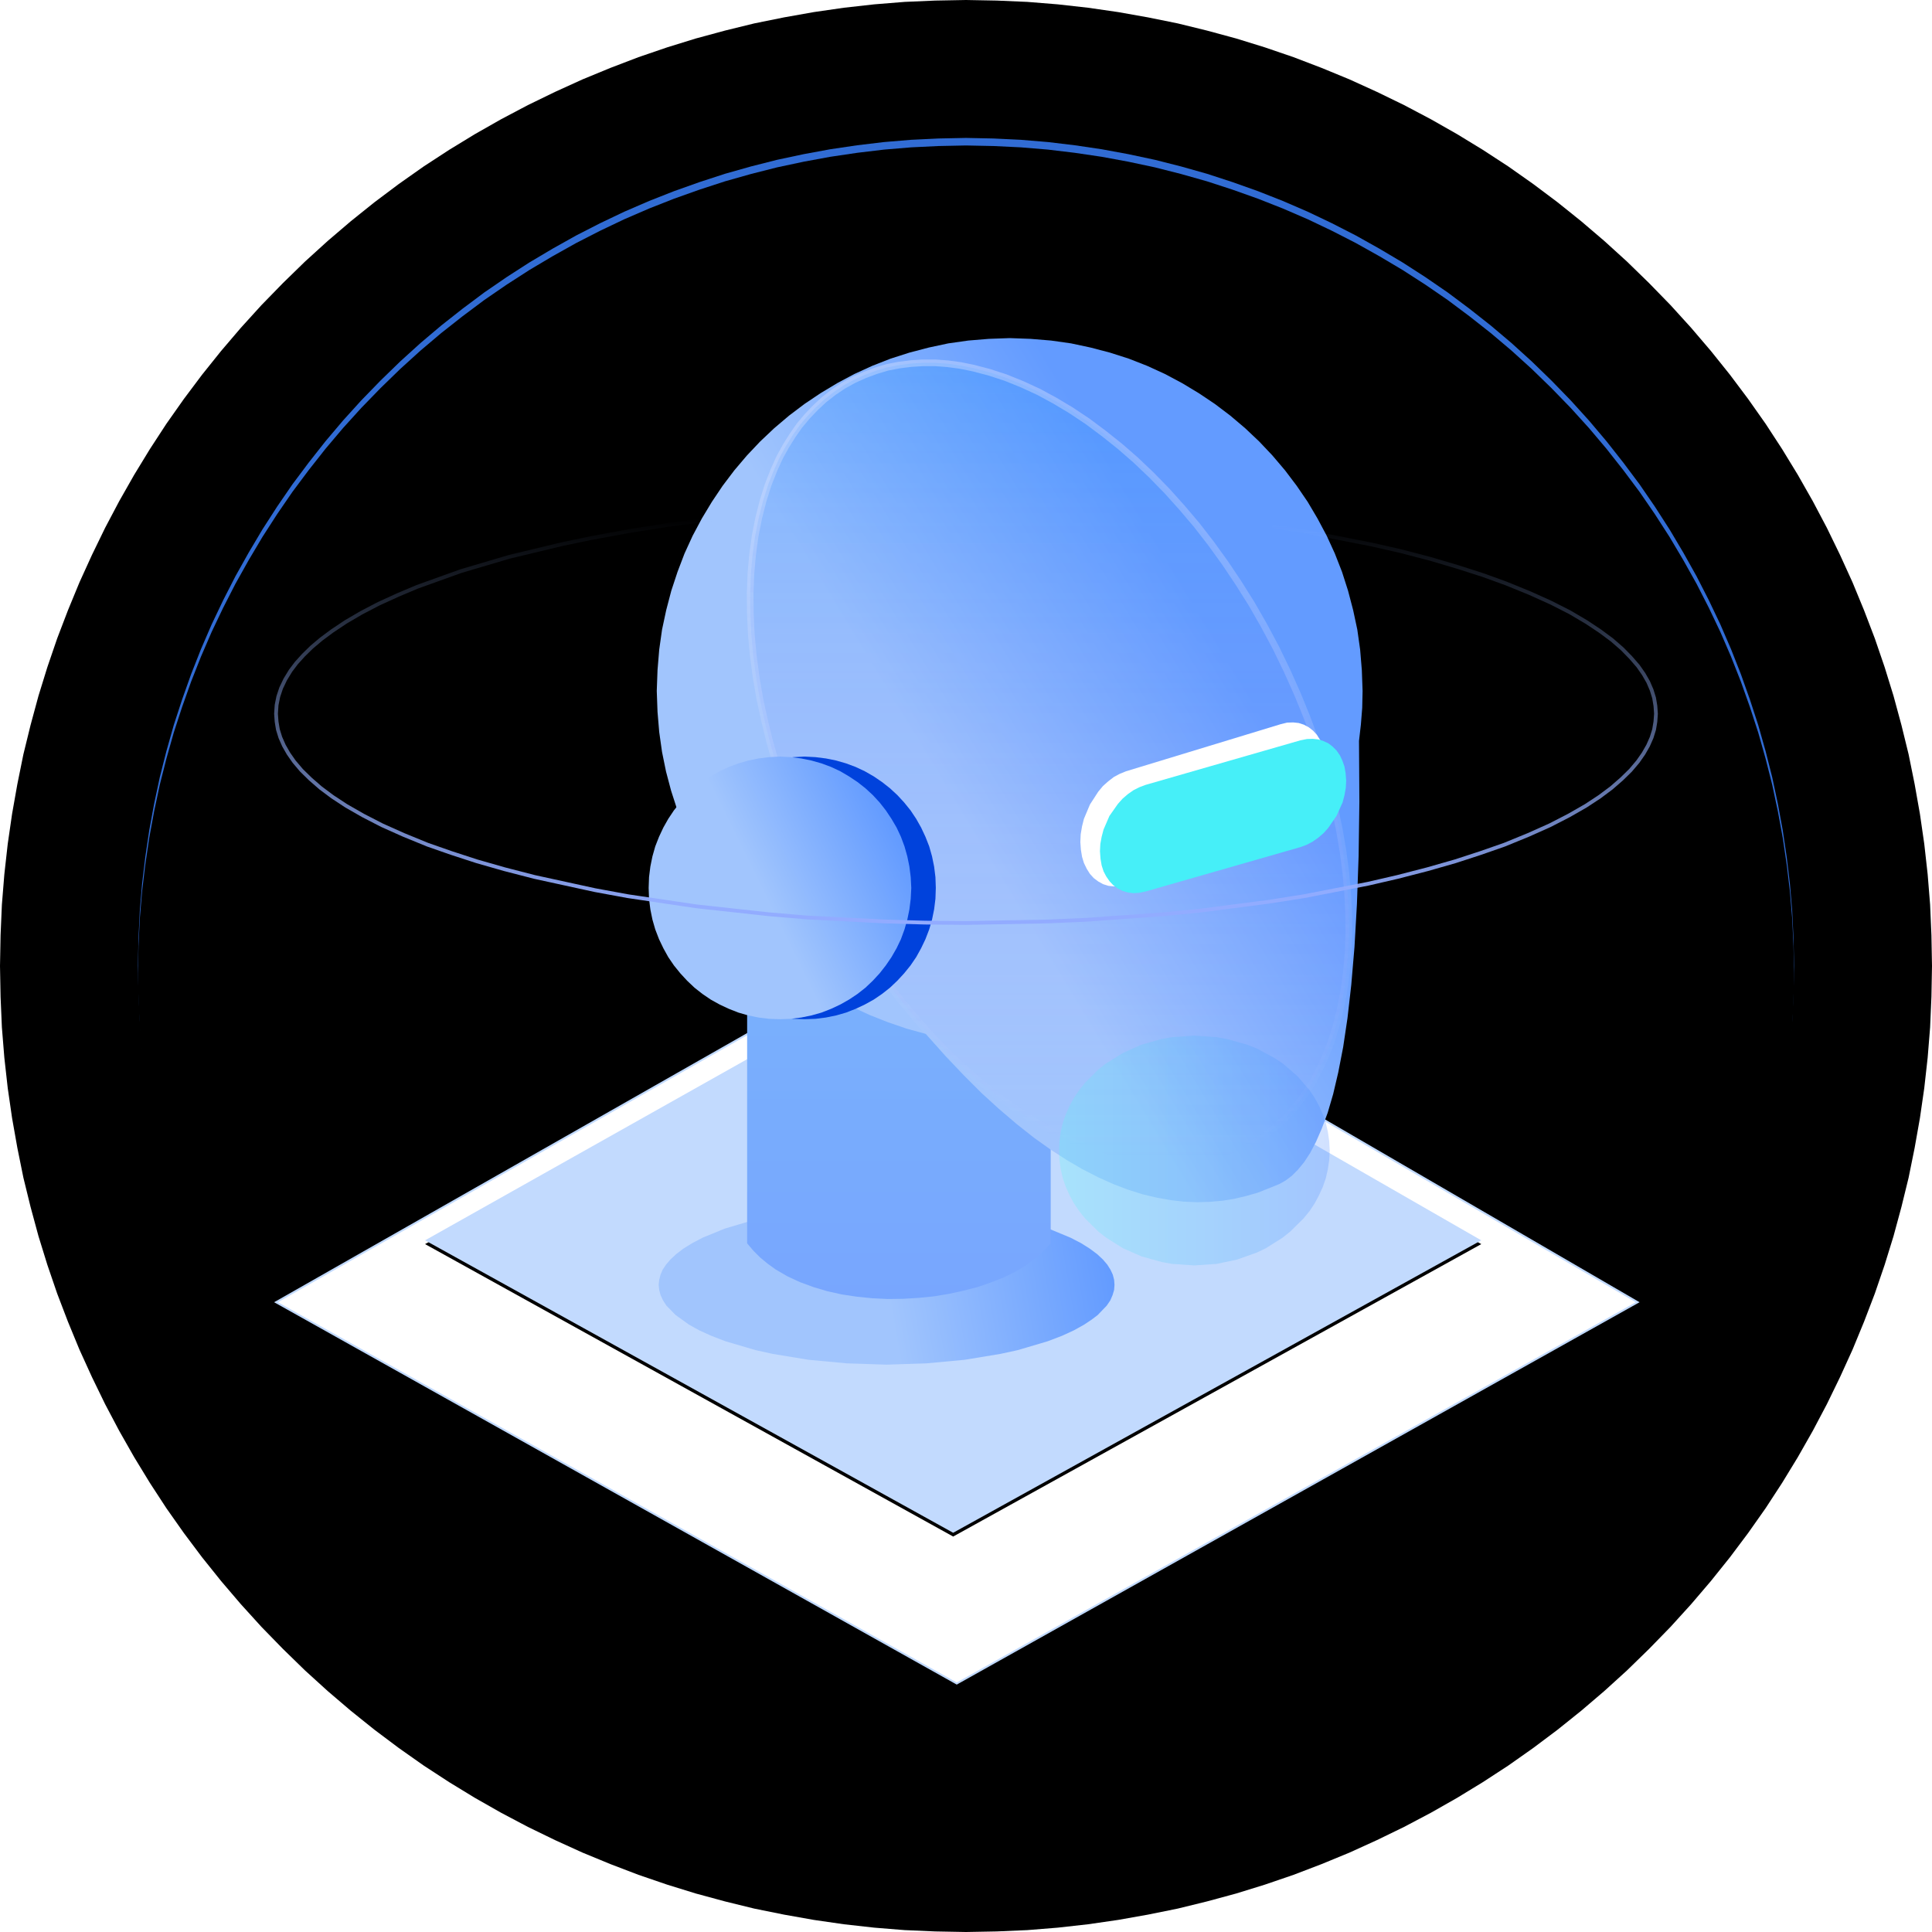 <?xml version="1.0" standalone="no"?><!DOCTYPE svg PUBLIC "-//W3C//DTD SVG 1.1//EN" "http://www.w3.org/Graphics/SVG/1.1/DTD/svg11.dtd"><svg height="1024" node-id="1" sillyvg="true" template-height="1024" template-width="1024" version="1.1" viewBox="0 0 1024 1024" width="1024" xmlns="http://www.w3.org/2000/svg" xmlns:xlink="http://www.w3.org/1999/xlink"><defs node-id="96"><linearGradient gradientUnits="objectBoundingBox" id="linearGradient-11" node-id="36" spreadMethod="pad" x1="0.5" x2="1" y1="0.518" y2="0.488"><stop offset="0" stop-color="#a1c5fd"></stop><stop offset="1" stop-color="#639bff"></stop></linearGradient><linearGradient gradientUnits="objectBoundingBox" id="linearGradient-12" node-id="39" spreadMethod="pad" x1="0.5" x2="0.5" y1="0.218" y2="2.257"><stop offset="0" stop-color="#79b0fd"></stop><stop offset="1" stop-color="#7596ff"></stop></linearGradient><linearGradient gradientUnits="objectBoundingBox" id="linearGradient-13" node-id="42" spreadMethod="pad" x1="0.5" x2="0.834" y1="0.647" y2="0.4"><stop offset="0" stop-color="#a1c5fd"></stop><stop offset="1" stop-color="#639bff"></stop></linearGradient><linearGradient gradientUnits="objectBoundingBox" id="linearGradient-16" node-id="46" spreadMethod="pad" x1="0.997" x2="-0.013" y1="0.497" y2="0.497"><stop offset="0" stop-color="#3d7fff"></stop><stop offset="1" stop-color="#53fdf3"></stop></linearGradient><linearGradient gradientUnits="objectBoundingBox" id="linearGradient-17" node-id="49" spreadMethod="pad" x1="0.5" x2="0.5" y1="0" y2="0.993"><stop offset="0" stop-color="#2e94ff" stop-opacity="0.312"></stop><stop offset="1" stop-color="#daa4ff" stop-opacity="0"></stop></linearGradient><linearGradient gradientUnits="objectBoundingBox" id="linearGradient-18" node-id="52" spreadMethod="pad" x1="0.5" x2="0.5" y1="0" y2="0.978"><stop offset="0" stop-color="#ebecff" stop-opacity="0.352"></stop><stop offset="1" stop-color="#d3d4ff" stop-opacity="0"></stop></linearGradient><linearGradient gradientUnits="objectBoundingBox" id="linearGradient-19" node-id="55" spreadMethod="pad" x1="0.5" x2="1" y1="0.647" y2="0.4"><stop offset="0" stop-color="#a1c5fd"></stop><stop offset="1" stop-color="#639bff"></stop></linearGradient><linearGradient gradientUnits="objectBoundingBox" id="linearGradient-20" node-id="58" spreadMethod="pad" x1="0.5" x2="0.5" y1="0" y2="1"><stop offset="0" stop-color="#9cbcfa" stop-opacity="0"></stop><stop offset="1" stop-color="#92abff"></stop></linearGradient><filter filterUnits="objectBoundingBox" height="1032.192" id="filter-2" node-id="6" width="1032.192" x="-4.096" y="-4.096"><feGaussianBlur color-interpolation-filters="linearRGB" in="SourceAlpha" result="shadowBlurInner1" stdDeviation="4 4"></feGaussianBlur><feOffset color-interpolation-filters="linearRGB" dx="0" dy="0" in="shadowBlurInner1" result="shadowOffsetInner1"></feOffset><feComposite color-interpolation-filters="linearRGB" in="shadowOffsetInner1" in2="SourceAlpha" k1="0" k2="-1" k3="1" k4="0" operator="arithmetic" result="shadowInnerInner1"></feComposite><feColorMatrix color-interpolation-filters="linearRGB" in="shadowInnerInner1" result="result4" type="matrix" values="0 0 0 0 0.535 0 0 0 0 0.703 0 0 0 0 1 0 0 0 0.5 0"></feColorMatrix></filter><filter filterUnits="objectBoundingBox" height="897.902" id="filter-5" node-id="12" width="897.902" x="63.488" y="63.488"><feGaussianBlur color-interpolation-filters="linearRGB" in="SourceAlpha" result="shadowBlurInner1" stdDeviation="8 8"></feGaussianBlur><feOffset color-interpolation-filters="linearRGB" dx="0" dy="4" in="shadowBlurInner1" result="shadowOffsetInner1"></feOffset><feComposite color-interpolation-filters="linearRGB" in="shadowOffsetInner1" in2="SourceAlpha" k1="0" k2="-1" k3="1" k4="0" operator="arithmetic" result="shadowInnerInner1"></feComposite><feColorMatrix color-interpolation-filters="linearRGB" in="shadowInnerInner1" result="result4" type="matrix" values="0 0 0 0 0.535 0 0 0 0 0.703 0 0 0 0 1 0 0 0 1 0"></feColorMatrix></filter><filter filterUnits="objectBoundingBox" height="424.755" id="filter-7" node-id="18" width="737.553" x="138.347" y="477.008"><feMorphology color-interpolation-filters="linearRGB" in="SourceAlpha" operator="dilate" radius="0.5 0.5" result="shadowSpreadOuter1"></feMorphology><feOffset color-interpolation-filters="linearRGB" dx="0" dy="2" in="shadowSpreadOuter1" result="shadowOffsetOuter1"></feOffset><feGaussianBlur color-interpolation-filters="linearRGB" in="shadowOffsetOuter1" result="shadowBlurOuter1" stdDeviation="2 2"></feGaussianBlur><feComposite color-interpolation-filters="linearRGB" in="shadowBlurOuter1" in2="SourceAlpha" operator="out" result="shadowBlurOuter1"></feComposite><feColorMatrix color-interpolation-filters="linearRGB" in="shadowBlurOuter1" result="result5" type="matrix" values="0 0 0 0 0.761 0 0 0 0 0.855 0 0 0 0 0.996 0 0 0 0.4 0"></feColorMatrix></filter><filter filterUnits="objectBoundingBox" height="328.158" id="filter-9" node-id="25" width="573.781" x="218.003" y="493.322"><feOffset color-interpolation-filters="linearRGB" dx="0" dy="2" in="SourceAlpha" result="shadowOffsetOuter1"></feOffset><feGaussianBlur color-interpolation-filters="linearRGB" in="shadowOffsetOuter1" result="shadowBlurOuter1" stdDeviation="2 2"></feGaussianBlur><feColorMatrix color-interpolation-filters="linearRGB" in="shadowBlurOuter1" result="result3" type="matrix" values="0 0 0 0 0.761 0 0 0 0 0.855 0 0 0 0 0.996 0 0 0 0.4 0"></feColorMatrix></filter><filter filterUnits="objectBoundingBox" height="869.502" id="filter-10" node-id="29" width="736.3" x="-144.574" y="-144.625"><feOffset color-interpolation-filters="linearRGB" dx="0" dy="26" in="SourceAlpha" result="shadowOffsetOuter1"></feOffset><feGaussianBlur color-interpolation-filters="linearRGB" in="shadowOffsetOuter1" result="shadowBlurOuter1" stdDeviation="24 24"></feGaussianBlur><feColorMatrix color-interpolation-filters="linearRGB" in="shadowBlurOuter1" result="shadowMatrixOuter1" type="matrix" values="0 0 0 0 0.781 0 0 0 0 0.289 0 0 0 0 0.907 0 0 0 0.1 0"></feColorMatrix><feMerge color-interpolation-filters="linearRGB" result="result4"><feMergeNode in="shadowMatrixOuter1"></feMergeNode><feMergeNode in="SourceGraphic"></feMergeNode></feMerge></filter><mask height="491.52" id="mask-4" maskUnits="userSpaceOnUse" node-id="66" width="866.011" x="74.118" y="441.783"><path d="M 950.90 512.00 L 950.60 526.60 L 949.90 541.10 L 948.70 555.50 L 947.00 569.70 L 944.90 583.90 L 942.30 598.00 L 939.30 612.10 L 935.80 625.90 L 931.90 639.70 L 927.50 653.20 L 922.70 666.70 L 917.50 679.90 L 911.80 693.10 L 905.70 705.90 L 899.20 718.60 L 892.20 731.10 L 884.90 743.40 L 877.10 755.50 L 869.00 767.30 L 860.40 778.80 L 851.50 790.10 L 842.20 801.10 L 832.50 811.80 L 822.30 822.30 L 811.80 832.50 L 801.10 842.20 L 790.10 851.50 L 778.80 860.40 L 767.30 869.00 L 755.50 877.10 L 743.40 884.90 L 731.10 892.20 L 718.60 899.20 L 705.90 905.70 L 693.10 911.80 L 679.90 917.50 L 666.70 922.70 L 653.20 927.50 L 639.70 931.90 L 625.90 935.80 L 612.10 939.30 L 598.00 942.30 L 583.90 944.90 L 569.70 947.00 L 555.50 948.70 L 541.10 949.90 L 526.60 950.60 L 512.00 950.90 L 497.40 950.60 L 482.90 949.90 L 468.50 948.70 L 454.30 947.00 L 440.10 944.90 L 426.00 942.30 L 411.90 939.30 L 398.10 935.80 L 384.30 931.90 L 370.80 927.50 L 357.30 922.70 L 344.10 917.50 L 330.90 911.80 L 318.10 905.70 L 305.40 899.20 L 292.90 892.20 L 280.60 884.90 L 268.50 877.10 L 256.70 869.00 L 245.20 860.40 L 233.90 851.50 L 222.90 842.20 L 212.20 832.50 L 201.70 822.30 L 191.50 811.80 L 181.80 801.10 L 172.50 790.10 L 163.60 778.80 L 155.00 767.30 L 146.90 755.50 L 139.10 743.40 L 131.80 731.10 L 124.80 718.60 L 118.30 705.90 L 112.20 693.10 L 106.50 679.90 L 101.30 666.70 L 96.50 653.20 L 92.10 639.70 L 88.20 625.90 L 84.70 612.10 L 81.70 598.00 L 79.10 583.90 L 77.00 569.70 L 75.30 555.50 L 74.10 541.10 L 73.40 526.60 L 73.10 512.00 L 73.40 497.40 L 74.10 482.90 L 75.30 468.50 L 77.00 454.30 L 79.10 440.10 L 81.70 426.00 L 84.70 411.90 L 88.20 398.10 L 92.10 384.30 L 96.50 370.80 L 101.30 357.30 L 106.50 344.10 L 112.20 330.90 L 118.30 318.10 L 124.80 305.40 L 131.80 292.90 L 139.10 280.60 L 146.90 268.50 L 155.00 256.70 L 163.60 245.20 L 172.50 233.90 L 181.80 222.90 L 191.50 212.20 L 201.70 201.70 L 212.20 191.50 L 222.90 181.80 L 233.90 172.50 L 245.20 163.60 L 256.70 155.00 L 268.50 146.90 L 280.60 139.10 L 292.90 131.80 L 305.40 124.80 L 318.10 118.30 L 330.90 112.20 L 344.10 106.50 L 357.30 101.30 L 370.80 96.50 L 384.30 92.10 L 398.10 88.20 L 411.90 84.70 L 426.00 81.70 L 440.10 79.10 L 454.30 77.00 L 468.50 75.30 L 482.90 74.10 L 497.40 73.40 L 512.00 73.10 L 526.60 73.40 L 541.10 74.10 L 555.50 75.30 L 569.70 77.00 L 583.90 79.10 L 598.00 81.70 L 612.10 84.70 L 625.90 88.20 L 639.70 92.10 L 653.20 96.50 L 666.70 101.30 L 679.90 106.50 L 693.10 112.20 L 705.90 118.30 L 718.60 124.80 L 731.10 131.80 L 743.40 139.10 L 755.50 146.90 L 767.30 155.00 L 778.80 163.60 L 790.10 172.50 L 801.10 181.80 L 811.80 191.50 L 822.30 201.70 L 832.50 212.20 L 842.20 222.90 L 851.50 233.90 L 860.40 245.20 L 869.00 256.70 L 877.10 268.50 L 884.90 280.60 L 892.20 292.90 L 899.20 305.40 L 905.70 318.10 L 911.80 330.90 L 917.50 344.10 L 922.70 357.30 L 927.50 370.80 L 931.90 384.30 L 935.80 398.10 L 939.30 411.90 L 942.30 426.00 L 944.90 440.10 L 947.00 454.30 L 948.70 468.50 L 949.90 482.90 L 950.60 497.40 L 950.90 512.00 Z" fill="#ffffff" fill-rule="evenodd" node-id="204" stroke="none" target-height="877.8" target-width="877.8" target-x="73.1" target-y="73.1"></path></mask><mask height="376.832" id="mask1" maskUnits="userSpaceOnUse" node-id="208" width="671.744" x="169.301" y="466.944"><path d="M 950.90 512.00 L 950.60 526.60 L 949.90 541.10 L 948.70 555.50 L 947.00 569.70 L 944.90 583.90 L 942.30 598.00 L 939.30 612.10 L 935.80 625.90 L 931.90 639.70 L 927.50 653.20 L 922.70 666.70 L 917.50 679.90 L 911.80 693.10 L 905.70 705.90 L 899.20 718.60 L 892.20 731.10 L 884.90 743.40 L 877.10 755.50 L 869.00 767.30 L 860.40 778.80 L 851.50 790.10 L 842.20 801.10 L 832.50 811.80 L 822.30 822.30 L 811.80 832.50 L 801.10 842.20 L 790.10 851.50 L 778.80 860.40 L 767.30 869.00 L 755.50 877.10 L 743.40 884.90 L 731.10 892.20 L 718.60 899.20 L 705.90 905.70 L 693.10 911.80 L 679.90 917.50 L 666.70 922.70 L 653.20 927.50 L 639.70 931.90 L 625.90 935.80 L 612.10 939.30 L 598.00 942.30 L 583.90 944.90 L 569.70 947.00 L 555.50 948.70 L 541.10 949.90 L 526.60 950.60 L 512.00 950.90 L 497.40 950.60 L 482.90 949.90 L 468.50 948.70 L 454.30 947.00 L 440.10 944.90 L 426.00 942.30 L 411.90 939.30 L 398.10 935.80 L 384.30 931.90 L 370.80 927.50 L 357.30 922.70 L 344.10 917.50 L 330.90 911.80 L 318.10 905.70 L 305.40 899.20 L 292.90 892.20 L 280.60 884.90 L 268.50 877.10 L 256.70 869.00 L 245.20 860.40 L 233.90 851.50 L 222.90 842.20 L 212.20 832.50 L 201.70 822.30 L 191.50 811.80 L 181.80 801.10 L 172.50 790.10 L 163.60 778.80 L 155.00 767.30 L 146.90 755.50 L 139.10 743.40 L 131.80 731.10 L 124.80 718.60 L 118.30 705.90 L 112.20 693.10 L 106.50 679.90 L 101.30 666.70 L 96.50 653.20 L 92.10 639.70 L 88.20 625.90 L 84.70 612.10 L 81.70 598.00 L 79.10 583.90 L 77.00 569.70 L 75.30 555.50 L 74.10 541.10 L 73.40 526.60 L 73.10 512.00 L 73.40 497.40 L 74.10 482.90 L 75.30 468.50 L 77.00 454.30 L 79.10 440.10 L 81.70 426.00 L 84.70 411.90 L 88.20 398.10 L 92.10 384.30 L 96.50 370.80 L 101.30 357.30 L 106.50 344.10 L 112.20 330.90 L 118.30 318.10 L 124.80 305.40 L 131.80 292.90 L 139.10 280.60 L 146.90 268.50 L 155.00 256.70 L 163.60 245.20 L 172.50 233.90 L 181.80 222.90 L 191.50 212.20 L 201.70 201.70 L 212.20 191.50 L 222.90 181.80 L 233.90 172.50 L 245.20 163.60 L 256.70 155.00 L 268.50 146.90 L 280.60 139.10 L 292.90 131.80 L 305.40 124.80 L 318.10 118.30 L 330.90 112.20 L 344.10 106.50 L 357.30 101.30 L 370.80 96.50 L 384.30 92.10 L 398.10 88.20 L 411.90 84.70 L 426.00 81.70 L 440.10 79.10 L 454.30 77.00 L 468.50 75.30 L 482.90 74.10 L 497.40 73.40 L 512.00 73.10 L 526.60 73.40 L 541.10 74.10 L 555.50 75.30 L 569.70 77.00 L 583.90 79.10 L 598.00 81.70 L 612.10 84.70 L 625.90 88.20 L 639.70 92.10 L 653.20 96.50 L 666.70 101.30 L 679.90 106.50 L 693.10 112.20 L 705.90 118.30 L 718.60 124.80 L 731.10 131.80 L 743.40 139.10 L 755.50 146.90 L 767.30 155.00 L 778.80 163.60 L 790.10 172.50 L 801.10 181.80 L 811.80 191.50 L 822.30 201.70 L 832.50 212.20 L 842.20 222.90 L 851.50 233.90 L 860.40 245.20 L 869.00 256.70 L 877.10 268.50 L 884.90 280.60 L 892.20 292.90 L 899.20 305.40 L 905.70 318.10 L 911.80 330.90 L 917.50 344.10 L 922.70 357.30 L 927.50 370.80 L 931.90 384.30 L 935.80 398.10 L 939.30 411.90 L 942.30 426.00 L 944.90 440.10 L 947.00 454.30 L 948.70 468.50 L 949.90 482.90 L 950.60 497.40 L 950.90 512.00 Z" fill="#ffffff" fill-rule="evenodd" node-id="212" stroke="none" target-height="877.8" target-width="877.8" target-x="73.1" target-y="73.1"></path></mask><mask height="1022" id="mask2" maskUnits="userSpaceOnUse" node-id="216" width="1099.752" x="411.392" y="847.824"><path d="M 1400.60 1254.30 L 1407.00 1267.40 L 1412.90 1280.70 L 1418.40 1294.00 L 1423.40 1307.50 L 1427.90 1321.10 L 1432.00 1334.80 L 1435.70 1348.70 L 1438.90 1362.70 L 1441.60 1376.70 L 1443.90 1390.70 L 1445.70 1404.90 L 1447.00 1419.10 L 1447.90 1433.40 L 1448.40 1447.60 L 1448.30 1461.90 L 1447.80 1476.20 L 1446.80 1490.40 L 1445.40 1504.70 L 1443.50 1518.90 L 1441.10 1533.10 L 1438.30 1547.20 L 1435.00 1561.20 L 1431.20 1575.20 L 1426.90 1589.20 L 1422.20 1603.00 L 1417.00 1616.50 L 1411.40 1629.80 L 1405.50 1642.90 L 1399.10 1655.70 L 1392.20 1668.30 L 1385.00 1680.80 L 1377.40 1692.90 L 1369.40 1704.70 L 1361.10 1716.30 L 1352.30 1727.50 L 1343.20 1738.60 L 1333.80 1749.30 L 1324.00 1759.70 L 1313.90 1769.70 L 1303.50 1779.40 L 1292.70 1788.80 L 1281.50 1797.90 L 1270.20 1806.60 L 1258.50 1815.00 L 1246.50 1822.90 L 1234.20 1830.50 L 1221.70 1837.70 L 1208.80 1844.60 L 1195.70 1851.00 L 1182.40 1856.90 L 1169.10 1862.40 L 1155.60 1867.40 L 1142.00 1871.90 L 1128.30 1876.00 L 1114.40 1879.70 L 1100.40 1882.90 L 1086.40 1885.60 L 1072.30 1887.90 L 1058.20 1889.70 L 1044.00 1891.10 L 1029.70 1891.90 L 1015.40 1892.40 L 1001.20 1892.30 L 986.90 1891.80 L 972.70 1890.90 L 958.40 1889.40 L 944.10 1887.50 L 930.00 1885.10 L 915.90 1882.30 L 901.90 1879.00 L 887.90 1875.20 L 873.90 1870.90 L 860.10 1866.20 L 846.60 1861.00 L 833.30 1855.50 L 820.20 1849.50 L 807.40 1843.10 L 794.70 1836.30 L 782.30 1829.00 L 770.20 1821.40 L 758.40 1813.40 L 746.80 1805.10 L 735.50 1796.40 L 724.50 1787.30 L 713.80 1777.80 L 703.40 1768.00 L 693.40 1757.90 L 683.60 1747.50 L 674.20 1736.70 L 665.10 1725.60 L 656.40 1714.20 L 648.10 1702.50 L 640.20 1690.50 L 632.60 1678.30 L 625.40 1665.70 L 618.50 1652.80 L 612.10 1639.70 L 606.20 1626.40 L 600.70 1613.10 L 595.70 1599.60 L 591.10 1586.00 L 587.00 1572.30 L 583.40 1558.40 L 580.20 1544.40 L 577.50 1530.40 L 575.20 1516.40 L 573.40 1502.20 L 572.00 1488.00 L 571.10 1473.70 L 570.70 1459.50 L 570.80 1445.20 L 571.30 1430.90 L 572.20 1416.70 L 573.70 1402.40 L 575.60 1388.20 L 577.90 1374.00 L 580.80 1359.90 L 584.10 1345.90 L 587.90 1331.90 L 592.20 1317.90 L 596.90 1304.10 L 602.10 1290.60 L 607.60 1277.30 L 613.60 1264.20 L 620.00 1251.40 L 626.80 1238.80 L 634.10 1226.30 L 641.70 1214.20 L 649.70 1202.40 L 658.00 1190.80 L 666.70 1179.60 L 675.80 1168.50 L 685.30 1157.80 L 695.10 1147.40 L 705.20 1137.40 L 715.60 1127.70 L 726.40 1118.30 L 737.50 1109.20 L 748.90 1100.50 L 760.60 1092.10 L 772.60 1084.20 L 784.80 1076.60 L 797.40 1069.40 L 810.30 1062.50 L 823.40 1056.10 L 836.60 1050.20 L 850.00 1044.70 L 863.50 1039.70 L 877.10 1035.20 L 890.80 1031.10 L 904.70 1027.40 L 918.60 1024.20 L 932.70 1021.50 L 946.70 1019.20 L 960.90 1017.40 L 975.10 1016.00 L 989.40 1015.20 L 1003.60 1014.70 L 1017.90 1014.80 L 1032.10 1015.30 L 1046.40 1016.20 L 1060.70 1017.70 L 1074.90 1019.60 L 1089.10 1022.00 L 1103.20 1024.80 L 1117.20 1028.10 L 1131.20 1031.90 L 1145.10 1036.20 L 1159.00 1040.90 L 1172.50 1046.10 L 1185.80 1051.60 L 1198.90 1057.60 L 1211.70 1064.00 L 1224.30 1070.80 L 1236.70 1078.10 L 1248.90 1085.70 L 1260.70 1093.70 L 1272.20 1102.00 L 1283.50 1110.70 L 1294.50 1119.80 L 1305.30 1129.30 L 1315.60 1139.10 L 1325.70 1149.20 L 1335.40 1159.60 L 1344.80 1170.40 L 1353.90 1181.50 L 1362.60 1192.90 L 1371.00 1204.60 L 1378.90 1216.60 L 1386.50 1228.80 L 1393.70 1241.40 L 1400.60 1254.30 Z" fill="#ffffff" fill-rule="evenodd" node-id="220" stroke="none" target-height="877.7" target-width="877.7" target-x="570.7" target-y="1014.7"></path></mask><mask height="146.139" id="mask-15" maskUnits="userSpaceOnUse" node-id="85" width="172.235" x="3.045" y="357.517"><path d="M 187.00 0.00 L 198.10 0.30 L 208.90 1.30 L 219.50 2.80 L 229.90 4.90 L 240.20 7.70 L 250.20 10.90 L 259.80 14.70 L 269.30 19.00 L 278.50 23.80 L 287.30 29.10 L 295.80 34.90 L 304.00 41.10 L 311.80 47.70 L 319.30 54.80 L 326.30 62.20 L 333.00 70.00 L 339.20 78.20 L 344.90 86.70 L 350.20 95.60 L 355.00 104.80 L 359.30 114.20 L 363.10 123.90 L 366.40 133.90 L 369.10 144.10 L 371.20 154.50 L 372.80 165.10 L 373.70 175.90 L 374.00 187.00 L 373.70 198.00 L 372.80 208.80 L 371.30 219.30 L 369.20 229.60 L 366.50 239.90 L 363.30 249.80 L 359.50 259.40 L 355.30 268.80 L 350.50 277.90 L 345.30 286.70 L 339.60 295.20 L 333.50 303.40 L 326.90 311.20 L 319.90 318.60 L 312.60 325.60 L 304.80 332.30 L 296.70 338.50 L 288.30 344.30 L 279.60 349.60 L 270.50 354.40 L 261.10 358.80 L 251.50 362.60 L 241.70 365.90 L 231.50 368.70 L 221.20 380.40 L 211.30 390.80 L 201.90 400.10 L 192.90 408.40 L 183.30 416.60 L 174.20 423.80 L 165.50 430.00 L 157.20 435.40 L 148.40 440.50 L 140.10 444.80 L 132.10 448.40 L 124.50 451.30 L 116.60 453.70 L 109.00 455.60 L 101.70 456.90 L 94.80 457.70 L 87.70 457.90 L 80.80 457.80 L 74.30 457.20 L 68.00 456.20 L 61.70 454.70 L 55.70 452.90 L 44.20 448.40 L 40.80 446.50 L 37.50 444.00 L 34.20 440.80 L 31.00 436.80 L 27.80 431.90 L 24.60 426.00 L 21.50 418.90 L 18.50 410.50 L 15.60 400.70 L 12.90 389.10 L 10.30 375.80 L 8.00 360.40 L 6.00 342.80 L 4.30 322.70 L 2.90 300.00 L 2.10 274.40 L 1.70 245.60 L 1.90 213.50 L 0.80 204.80 L 0.20 196.00 L 0.00 187.00 L 0.30 175.90 L 1.30 165.10 L 2.80 154.50 L 4.90 144.10 L 7.70 133.90 L 10.90 123.90 L 14.70 114.20 L 19.00 104.80 L 23.80 95.60 L 29.10 86.70 L 34.90 78.20 L 41.10 70.00 L 47.70 62.20 L 54.80 54.80 L 62.20 47.70 L 70.00 41.10 L 78.20 34.90 L 86.70 29.10 L 95.60 23.80 L 104.80 19.00 L 114.20 14.70 L 123.90 10.90 L 133.90 7.70 L 144.10 4.90 L 154.50 2.80 L 165.10 1.30 L 175.90 0.30 L 187.00 0.00 Z" fill="#ffffff" fill-rule="evenodd" node-id="227" stroke="none" target-height="457.9" target-width="374" target-x="0" target-y="0"></path></mask></defs><g node-id="299"><g node-id="300"><g node-id="305"><path d="M 1024.00 512.00 L 1023.70 528.30 L 1023.00 544.50 L 1021.70 560.60 L 1019.90 576.70 L 1017.60 592.60 L 1014.80 608.40 L 1011.60 624.20 L 1007.80 639.70 L 1003.60 655.20 L 998.90 670.40 L 993.70 685.60 L 988.00 700.50 L 981.90 715.30 L 975.30 729.80 L 968.30 744.20 L 960.80 758.40 L 952.90 772.30 L 944.60 785.90 L 935.80 799.40 L 926.50 812.60 L 916.90 825.40 L 906.80 838.00 L 896.30 850.30 L 885.40 862.30 L 874.00 874.00 L 862.30 885.40 L 850.30 896.30 L 838.00 906.80 L 825.40 916.90 L 812.60 926.50 L 799.40 935.80 L 785.90 944.60 L 772.30 952.90 L 758.40 960.80 L 744.20 968.30 L 729.80 975.30 L 715.30 981.90 L 700.50 988.00 L 685.60 993.70 L 670.40 998.90 L 655.20 1003.60 L 639.70 1007.80 L 624.20 1011.60 L 608.40 1014.80 L 592.60 1017.60 L 576.70 1019.90 L 560.60 1021.70 L 544.50 1023.00 L 528.30 1023.70 L 512.00 1024.00 L 495.70 1023.70 L 479.50 1023.00 L 463.40 1021.70 L 447.30 1019.90 L 431.40 1017.60 L 415.60 1014.80 L 399.80 1011.60 L 384.30 1007.80 L 368.80 1003.60 L 353.60 998.90 L 338.40 993.70 L 323.50 988.00 L 308.70 981.90 L 294.20 975.30 L 279.80 968.30 L 265.60 960.80 L 251.70 952.90 L 238.10 944.60 L 224.60 935.80 L 211.40 926.50 L 198.60 916.90 L 186.00 906.80 L 173.70 896.30 L 161.70 885.40 L 150.00 874.00 L 138.60 862.30 L 127.70 850.30 L 117.20 838.00 L 107.10 825.40 L 97.50 812.60 L 88.20 799.40 L 79.40 785.90 L 71.10 772.30 L 63.20 758.40 L 55.70 744.20 L 48.70 729.80 L 42.10 715.30 L 36.00 700.50 L 30.30 685.60 L 25.10 670.40 L 20.40 655.20 L 16.20 639.70 L 12.40 624.20 L 9.20 608.40 L 6.40 592.60 L 4.10 576.70 L 2.30 560.60 L 1.00 544.50 L 0.30 528.30 L 0.00 512.00 L 0.30 495.70 L 1.00 479.50 L 2.30 463.40 L 4.10 447.30 L 6.40 431.40 L 9.20 415.60 L 12.40 399.80 L 16.20 384.30 L 20.40 368.80 L 25.10 353.60 L 30.30 338.40 L 36.00 323.50 L 42.10 308.70 L 48.70 294.20 L 55.70 279.80 L 63.20 265.60 L 71.10 251.70 L 79.40 238.10 L 88.20 224.60 L 97.50 211.40 L 107.10 198.60 L 117.20 186.00 L 127.70 173.70 L 138.60 161.70 L 150.00 150.00 L 161.70 138.60 L 173.70 127.70 L 186.00 117.20 L 198.60 107.10 L 211.40 97.50 L 224.60 88.20 L 238.10 79.40 L 251.70 71.10 L 265.60 63.20 L 279.80 55.70 L 294.20 48.70 L 308.70 42.10 L 323.50 36.00 L 338.40 30.30 L 353.60 25.10 L 368.80 20.40 L 384.30 16.20 L 399.80 12.40 L 415.60 9.20 L 431.40 6.40 L 447.30 4.10 L 463.40 2.30 L 479.50 1.00 L 495.70 0.30 L 512.00 0.00 L 528.30 0.30 L 544.50 1.00 L 560.60 2.30 L 576.70 4.10 L 592.60 6.40 L 608.40 9.20 L 624.20 12.40 L 639.70 16.20 L 655.20 20.40 L 670.40 25.10 L 685.60 30.30 L 700.50 36.00 L 715.30 42.10 L 729.80 48.70 L 744.20 55.70 L 758.40 63.20 L 772.30 71.10 L 785.90 79.40 L 799.40 88.20 L 812.60 97.50 L 825.40 107.10 L 838.00 117.20 L 850.30 127.70 L 862.30 138.60 L 874.00 150.00 L 885.40 161.70 L 896.30 173.70 L 906.80 186.00 L 916.90 198.60 L 926.50 211.40 L 935.80 224.60 L 944.60 238.10 L 952.90 251.70 L 960.80 265.60 L 968.30 279.80 L 975.30 294.20 L 981.90 308.70 L 988.00 323.50 L 993.70 338.40 L 998.90 353.60 L 1003.60 368.80 L 1007.80 384.30 L 1011.60 399.80 L 1014.80 415.60 L 1017.60 431.40 L 1019.90 447.30 L 1021.70 463.40 L 1023.00 479.50 L 1023.70 495.70 L 1024.00 512.00 Z" fill="#ffffff" fill-rule="evenodd" group-id="1,2,7" node-id="237" stroke="none" target-height="1024" target-width="1024" target-x="0" target-y="0"></path></g><path d="M 1024.00 512.00 L 1023.70 528.30 L 1023.00 544.50 L 1021.70 560.60 L 1019.90 576.70 L 1017.60 592.60 L 1014.80 608.40 L 1011.60 624.20 L 1007.80 639.70 L 1003.60 655.20 L 998.90 670.40 L 993.70 685.60 L 988.00 700.50 L 981.90 715.30 L 975.30 729.80 L 968.30 744.20 L 960.80 758.40 L 952.90 772.30 L 944.60 785.90 L 935.80 799.40 L 926.50 812.60 L 916.90 825.40 L 906.80 838.00 L 896.30 850.30 L 885.40 862.30 L 874.00 874.00 L 862.30 885.40 L 850.30 896.30 L 838.00 906.80 L 825.40 916.90 L 812.60 926.50 L 799.40 935.80 L 785.90 944.60 L 772.30 952.90 L 758.40 960.80 L 744.20 968.30 L 729.80 975.30 L 715.30 981.90 L 700.50 988.00 L 685.60 993.70 L 670.40 998.90 L 655.20 1003.60 L 639.70 1007.80 L 624.20 1011.60 L 608.40 1014.80 L 592.60 1017.60 L 576.70 1019.90 L 560.60 1021.70 L 544.50 1023.00 L 528.30 1023.70 L 512.00 1024.00 L 495.70 1023.70 L 479.50 1023.00 L 463.40 1021.70 L 447.30 1019.90 L 431.40 1017.60 L 415.60 1014.80 L 399.80 1011.60 L 384.30 1007.80 L 368.80 1003.60 L 353.60 998.90 L 338.40 993.70 L 323.50 988.00 L 308.70 981.90 L 294.20 975.30 L 279.80 968.30 L 265.60 960.80 L 251.70 952.90 L 238.10 944.60 L 224.60 935.80 L 211.40 926.50 L 198.60 916.90 L 186.00 906.80 L 173.70 896.30 L 161.70 885.40 L 150.00 874.00 L 138.60 862.30 L 127.70 850.30 L 117.20 838.00 L 107.10 825.40 L 97.50 812.60 L 88.20 799.40 L 79.40 785.90 L 71.10 772.30 L 63.20 758.40 L 55.70 744.20 L 48.70 729.80 L 42.10 715.30 L 36.00 700.50 L 30.30 685.60 L 25.10 670.40 L 20.40 655.20 L 16.20 639.70 L 12.40 624.20 L 9.20 608.40 L 6.40 592.60 L 4.10 576.70 L 2.30 560.60 L 1.00 544.50 L 0.30 528.30 L 0.00 512.00 L 0.30 495.70 L 1.00 479.50 L 2.30 463.40 L 4.10 447.30 L 6.40 431.40 L 9.20 415.60 L 12.40 399.80 L 16.20 384.30 L 20.40 368.80 L 25.10 353.60 L 30.30 338.40 L 36.00 323.50 L 42.10 308.70 L 48.70 294.20 L 55.70 279.80 L 63.20 265.60 L 71.10 251.70 L 79.40 238.10 L 88.20 224.60 L 97.50 211.40 L 107.10 198.60 L 117.20 186.00 L 127.70 173.70 L 138.60 161.70 L 150.00 150.00 L 161.70 138.60 L 173.70 127.70 L 186.00 117.20 L 198.60 107.10 L 211.40 97.50 L 224.60 88.20 L 238.10 79.40 L 251.70 71.10 L 265.60 63.20 L 279.80 55.70 L 294.20 48.70 L 308.70 42.10 L 323.50 36.00 L 338.40 30.30 L 353.60 25.10 L 368.80 20.40 L 384.30 16.20 L 399.80 12.40 L 415.60 9.20 L 431.40 6.40 L 447.30 4.10 L 463.40 2.30 L 479.50 1.00 L 495.70 0.30 L 512.00 0.00 L 528.30 0.30 L 544.50 1.00 L 560.60 2.30 L 576.70 4.10 L 592.60 6.40 L 608.40 9.20 L 624.20 12.40 L 639.70 16.20 L 655.20 20.40 L 670.40 25.10 L 685.60 30.30 L 700.50 36.00 L 715.30 42.10 L 729.80 48.70 L 744.20 55.70 L 758.40 63.20 L 772.30 71.10 L 785.90 79.40 L 799.40 88.20 L 812.60 97.50 L 825.40 107.10 L 838.00 117.20 L 850.30 127.70 L 862.30 138.60 L 874.00 150.00 L 885.40 161.70 L 896.30 173.70 L 906.80 186.00 L 916.90 198.60 L 926.50 211.40 L 935.80 224.60 L 944.60 238.10 L 952.90 251.70 L 960.80 265.60 L 968.30 279.80 L 975.30 294.20 L 981.90 308.70 L 988.00 323.50 L 993.70 338.40 L 998.90 353.60 L 1003.60 368.80 L 1007.80 384.30 L 1011.60 399.80 L 1014.80 415.60 L 1017.60 431.40 L 1019.90 447.30 L 1021.70 463.40 L 1023.00 479.50 L 1023.70 495.70 L 1024.00 512.00 Z" fill="#000000" fill-rule="evenodd" filter="url(#filter-2)" group-id="1,2,8" node-id="242" stroke="none" target-height="1024" target-width="1024" target-x="0" target-y="0"></path></g><g node-id="301"><g node-id="307"><path d="M 950.90 512.00 L 950.60 526.60 L 949.90 541.10 L 948.70 555.50 L 947.00 569.70 L 944.90 583.90 L 942.30 598.00 L 939.30 612.10 L 935.80 625.90 L 931.90 639.70 L 927.50 653.20 L 922.70 666.70 L 917.50 679.90 L 911.80 693.10 L 905.70 705.90 L 899.20 718.60 L 892.20 731.10 L 884.90 743.40 L 877.10 755.50 L 869.00 767.30 L 860.40 778.80 L 851.50 790.10 L 842.20 801.10 L 832.50 811.80 L 822.30 822.30 L 811.80 832.50 L 801.10 842.20 L 790.10 851.50 L 778.80 860.40 L 767.30 869.00 L 755.50 877.10 L 743.40 884.90 L 731.10 892.20 L 718.60 899.20 L 705.90 905.70 L 693.10 911.80 L 679.90 917.50 L 666.70 922.70 L 653.20 927.50 L 639.70 931.90 L 625.90 935.80 L 612.10 939.30 L 598.00 942.30 L 583.90 944.90 L 569.70 947.00 L 555.50 948.70 L 541.10 949.90 L 526.60 950.60 L 512.00 950.90 L 497.40 950.60 L 482.90 949.90 L 468.50 948.70 L 454.30 947.00 L 440.10 944.90 L 426.00 942.30 L 411.90 939.30 L 398.10 935.80 L 384.30 931.90 L 370.80 927.50 L 357.30 922.70 L 344.10 917.50 L 330.90 911.80 L 318.10 905.70 L 305.40 899.20 L 292.90 892.20 L 280.60 884.90 L 268.50 877.10 L 256.70 869.00 L 245.20 860.40 L 233.90 851.50 L 222.90 842.20 L 212.20 832.50 L 201.70 822.30 L 191.50 811.80 L 181.80 801.10 L 172.50 790.10 L 163.60 778.80 L 155.00 767.30 L 146.90 755.50 L 139.10 743.40 L 131.80 731.10 L 124.80 718.60 L 118.30 705.90 L 112.20 693.10 L 106.50 679.90 L 101.30 666.70 L 96.50 653.20 L 92.10 639.70 L 88.20 625.90 L 84.70 612.10 L 81.70 598.00 L 79.10 583.90 L 77.00 569.70 L 75.30 555.50 L 74.10 541.10 L 73.40 526.60 L 73.10 512.00 L 73.40 497.40 L 74.10 482.90 L 75.30 468.50 L 77.00 454.30 L 79.10 440.10 L 81.70 426.00 L 84.70 411.90 L 88.20 398.10 L 92.10 384.30 L 96.50 370.80 L 101.30 357.30 L 106.50 344.10 L 112.20 330.90 L 118.30 318.10 L 124.80 305.40 L 131.80 292.90 L 139.10 280.60 L 146.90 268.50 L 155.00 256.70 L 163.60 245.20 L 172.50 233.90 L 181.80 222.90 L 191.50 212.20 L 201.70 201.70 L 212.20 191.50 L 222.90 181.80 L 233.90 172.50 L 245.20 163.60 L 256.70 155.00 L 268.50 146.90 L 280.60 139.10 L 292.90 131.80 L 305.40 124.80 L 318.10 118.30 L 330.90 112.20 L 344.10 106.50 L 357.30 101.30 L 370.80 96.50 L 384.30 92.10 L 398.10 88.20 L 411.90 84.70 L 426.00 81.70 L 440.10 79.10 L 454.30 77.00 L 468.50 75.30 L 482.90 74.10 L 497.40 73.40 L 512.00 73.10 L 526.60 73.40 L 541.10 74.10 L 555.50 75.30 L 569.70 77.00 L 583.90 79.10 L 598.00 81.70 L 612.10 84.70 L 625.90 88.20 L 639.70 92.10 L 653.20 96.50 L 666.70 101.30 L 679.90 106.50 L 693.10 112.20 L 705.90 118.30 L 718.60 124.80 L 731.10 131.80 L 743.40 139.10 L 755.50 146.90 L 767.30 155.00 L 778.80 163.60 L 790.10 172.50 L 801.10 181.80 L 811.80 191.50 L 822.30 201.70 L 832.50 212.20 L 842.20 222.90 L 851.50 233.90 L 860.40 245.20 L 869.00 256.70 L 877.10 268.50 L 884.90 280.60 L 892.20 292.90 L 899.20 305.40 L 905.70 318.10 L 911.80 330.90 L 917.50 344.10 L 922.70 357.30 L 927.50 370.80 L 931.90 384.30 L 935.80 398.10 L 939.30 411.90 L 942.30 426.00 L 944.90 440.10 L 947.00 454.30 L 948.70 468.50 L 949.90 482.90 L 950.60 497.40 L 950.90 512.00 Z" fill="#316cd4" fill-rule="evenodd" group-id="1,3,9" node-id="249" stroke="none" target-height="877.8" target-width="877.8" target-x="73.1" target-y="73.1"></path></g><path d="M 950.90 512.00 L 950.60 526.60 L 949.90 541.10 L 948.70 555.50 L 947.00 569.70 L 944.90 583.90 L 942.30 598.00 L 939.30 612.10 L 935.80 625.90 L 931.90 639.70 L 927.50 653.20 L 922.70 666.70 L 917.50 679.90 L 911.80 693.10 L 905.70 705.90 L 899.20 718.60 L 892.20 731.10 L 884.90 743.40 L 877.10 755.50 L 869.00 767.30 L 860.40 778.80 L 851.50 790.10 L 842.20 801.10 L 832.50 811.80 L 822.30 822.30 L 811.80 832.50 L 801.10 842.20 L 790.10 851.50 L 778.80 860.40 L 767.30 869.00 L 755.50 877.10 L 743.40 884.90 L 731.10 892.20 L 718.60 899.20 L 705.90 905.70 L 693.10 911.80 L 679.90 917.50 L 666.70 922.70 L 653.20 927.50 L 639.70 931.90 L 625.90 935.80 L 612.10 939.30 L 598.00 942.30 L 583.90 944.90 L 569.70 947.00 L 555.50 948.70 L 541.10 949.90 L 526.60 950.60 L 512.00 950.90 L 497.40 950.60 L 482.90 949.90 L 468.50 948.70 L 454.30 947.00 L 440.10 944.90 L 426.00 942.30 L 411.90 939.30 L 398.10 935.80 L 384.30 931.90 L 370.80 927.50 L 357.30 922.70 L 344.10 917.50 L 330.90 911.80 L 318.10 905.70 L 305.40 899.20 L 292.90 892.20 L 280.60 884.90 L 268.50 877.10 L 256.70 869.00 L 245.20 860.40 L 233.90 851.50 L 222.90 842.20 L 212.20 832.50 L 201.70 822.30 L 191.50 811.80 L 181.80 801.10 L 172.50 790.10 L 163.60 778.80 L 155.00 767.30 L 146.90 755.50 L 139.10 743.40 L 131.80 731.10 L 124.80 718.60 L 118.30 705.90 L 112.20 693.10 L 106.50 679.90 L 101.30 666.70 L 96.50 653.20 L 92.10 639.70 L 88.20 625.90 L 84.70 612.10 L 81.70 598.00 L 79.10 583.90 L 77.00 569.70 L 75.30 555.50 L 74.10 541.10 L 73.40 526.60 L 73.10 512.00 L 73.40 497.40 L 74.10 482.90 L 75.30 468.50 L 77.00 454.30 L 79.10 440.10 L 81.70 426.00 L 84.70 411.90 L 88.20 398.10 L 92.10 384.30 L 96.50 370.80 L 101.30 357.30 L 106.50 344.10 L 112.20 330.90 L 118.30 318.10 L 124.80 305.40 L 131.80 292.90 L 139.10 280.60 L 146.90 268.50 L 155.00 256.70 L 163.60 245.20 L 172.50 233.90 L 181.80 222.90 L 191.50 212.20 L 201.70 201.70 L 212.20 191.50 L 222.90 181.80 L 233.90 172.50 L 245.20 163.60 L 256.70 155.00 L 268.50 146.90 L 280.60 139.10 L 292.90 131.80 L 305.40 124.80 L 318.10 118.30 L 330.90 112.20 L 344.10 106.50 L 357.30 101.30 L 370.80 96.50 L 384.30 92.10 L 398.10 88.20 L 411.90 84.70 L 426.00 81.70 L 440.10 79.10 L 454.30 77.00 L 468.50 75.30 L 482.90 74.10 L 497.40 73.40 L 512.00 73.10 L 526.60 73.40 L 541.10 74.10 L 555.50 75.30 L 569.70 77.00 L 583.90 79.10 L 598.00 81.70 L 612.10 84.70 L 625.90 88.20 L 639.70 92.10 L 653.20 96.50 L 666.70 101.30 L 679.90 106.50 L 693.10 112.20 L 705.90 118.30 L 718.60 124.80 L 731.10 131.80 L 743.40 139.10 L 755.50 146.90 L 767.30 155.00 L 778.80 163.60 L 790.10 172.50 L 801.10 181.80 L 811.80 191.50 L 822.30 201.70 L 832.50 212.20 L 842.20 222.90 L 851.50 233.90 L 860.40 245.20 L 869.00 256.70 L 877.10 268.50 L 884.90 280.60 L 892.20 292.90 L 899.20 305.40 L 905.70 318.10 L 911.80 330.90 L 917.50 344.10 L 922.70 357.30 L 927.50 370.80 L 931.90 384.30 L 935.80 398.10 L 939.30 411.90 L 942.30 426.00 L 944.90 440.10 L 947.00 454.30 L 948.70 468.50 L 949.90 482.90 L 950.60 497.40 L 950.90 512.00 Z" fill="#000000" fill-rule="evenodd" filter="url(#filter-5)" group-id="1,3,10" node-id="254" stroke="none" target-height="877.8" target-width="877.8" target-x="73.1" target-y="73.1"></path></g><g node-id="302"><g node-id="309"><path d="M 146.30 690.20 L 511.00 482.70 L 868.00 690.20 L 507.10 892.30 Z" fill="#000000" fill-rule="evenodd" filter="url(#filter-7)" group-id="1,4,11" node-id="261" stroke="none" target-height="409.6" target-width="721.7" target-x="146.3" target-y="482.7"></path></g><path d="M 146.30 690.20 L 511.00 482.70 L 868.00 690.20 L 507.10 892.30 Z" fill="#ffffff" fill-rule="evenodd" group-id="1,4,12" node-id="266" stroke="#c2dafe" stroke-linecap="butt" stroke-width="1" target-height="409.6" target-width="721.7" target-x="146.3" target-y="482.7"></path></g><g node-id="303"><g node-id="311"><path d="M 225.30 657.40 L 508.20 498.30 L 785.10 657.40 L 505.20 812.40 Z" fill="#000000" fill-rule="evenodd" filter="url(#filter-9)" group-id="1,5,13" node-id="273" stroke="none" target-height="314.1" target-width="559.8" target-x="225.3" target-y="498.3"></path></g><path d="M 225.30 657.40 L 508.20 498.30 L 785.10 657.40 L 505.20 812.40 Z" fill="#c2dafe" fill-rule="evenodd" group-id="1,5,14" node-id="278" stroke="none" target-height="314.1" target-width="559.8" target-x="225.3" target-y="498.3"></path></g><g node-id="304"><g node-id="313"><g node-id="314"><g node-id="315"><g node-id="316"><path d="M 349.10 655.00 L 349.40 657.70 L 350.10 660.40 L 351.40 663.20 L 353.20 666.00 L 358.10 671.00 L 365.20 676.10 L 370.60 679.10 L 377.00 682.00 L 384.50 684.90 L 400.50 689.60 L 409.60 691.60 L 428.40 694.70 L 448.80 696.60 L 469.90 697.30 L 491.10 696.60 L 511.40 694.70 L 530.20 691.60 L 539.40 689.60 L 555.30 684.90 L 562.90 682.00 L 569.20 679.10 L 574.60 676.10 L 578.50 673.50 L 581.80 671.00 L 586.60 666.00 L 588.50 663.20 L 589.70 660.40 L 590.50 657.70 L 590.70 655.00 L 590.50 652.30 L 589.80 649.60 L 588.60 647.00 L 586.90 644.30 L 584.60 641.60 L 581.50 638.70 L 577.60 635.80 L 573.00 632.90 L 567.40 630.00 L 555.80 625.20 L 541.30 620.90 L 531.20 618.50 L 520.10 616.50 L 508.10 614.90 L 496.00 613.70 L 483.30 613.00 L 469.90 612.70 L 456.50 613.00 L 443.80 613.70 L 431.70 614.90 L 419.70 616.50 L 408.70 618.50 L 398.60 620.90 L 384.10 625.20 L 372.40 630.00 L 366.90 632.90 L 362.20 635.80 L 358.40 638.70 L 355.30 641.60 L 353.00 644.30 L 351.20 647.00 L 350.10 649.60 L 349.40 652.30 L 349.10 655.00 Z" fill="url(#linearGradient-11)" fill-rule="evenodd" filter="url(#filter-10)" group-id="1,6,15,16,17,18" id="椭圆形" node-id="82" stroke="none" target-height="84.6" target-width="241.6" target-x="349.1" target-y="612.7"></path><path d="M 556.90 453.30 L 396.00 453.30 L 396.00 633.00 L 399.30 636.90 L 402.90 640.50 L 406.90 643.80 L 411.20 646.90 L 417.40 650.50 L 424.10 653.60 L 431.20 656.20 L 438.60 658.40 L 446.30 660.10 L 454.30 661.30 L 462.30 662.10 L 470.50 662.50 L 478.70 662.40 L 486.90 661.90 L 494.90 661.10 L 502.80 659.80 L 510.60 658.10 L 518.00 656.20 L 525.00 653.80 L 531.90 651.10 L 538.00 648.10 L 543.60 644.80 L 551.10 639.10 L 556.90 633.00 L 556.90 453.30 Z" fill="url(#linearGradient-12)" fill-rule="nonzero" filter="url(#filter-10)" group-id="1,6,15,16,17,18" id="矩形" node-id="83" stroke="none" target-height="209.2" target-width="160.9" target-x="396" target-y="453.3"></path><g node-id="317"><g node-id="319"><path d="M 535.20 153.20 L 524.10 153.60 L 513.20 154.50 L 502.60 156.00 L 492.30 158.20 L 482.00 160.90 L 472.00 164.10 L 462.30 167.90 L 452.90 172.20 L 443.70 177.10 L 434.90 182.40 L 426.40 188.10 L 418.20 194.30 L 410.30 201.00 L 402.90 208.00 L 395.90 215.40 L 389.20 223.30 L 383.00 231.50 L 377.30 240.00 L 372.00 248.80 L 367.10 258.00 L 362.80 267.40 L 359.10 277.10 L 355.80 287.10 L 353.10 297.40 L 350.90 307.70 L 349.40 318.30 L 348.50 329.20 L 348.10 340.20 L 348.50 351.30 L 349.40 362.00 L 350.90 372.60 L 353.00 382.90 L 355.70 393.10 L 358.90 403.00 L 362.70 412.60 L 366.90 422.00 L 371.70 431.20 L 376.90 440.00 L 382.60 448.40 L 388.70 456.60 L 395.30 464.40 L 402.30 471.80 L 409.60 478.90 L 417.40 485.50 L 425.50 491.70 L 433.90 497.50 L 442.60 502.80 L 451.70 507.70 L 461.00 512.00 L 470.60 515.80 L 480.50 519.20 L 490.70 522.00 L 501.00 533.60 L 510.90 544.00 L 520.30 553.40 L 529.30 561.60 L 538.90 569.80 L 548.00 577.00 L 556.70 583.20 L 565.00 588.60 L 573.70 593.70 L 582.10 598.00 L 590.10 601.60 L 597.70 604.50 L 605.60 607.00 L 613.20 608.80 L 620.50 610.10 L 627.40 610.90 L 634.50 611.20 L 641.30 611.00 L 647.90 610.40 L 654.20 609.40 L 660.50 607.90 L 666.50 606.20 L 678.00 601.60 L 681.40 599.70 L 684.70 597.20 L 687.90 594.00 L 691.20 590.00 L 694.40 585.10 L 697.50 579.20 L 700.60 572.10 L 703.70 563.80 L 706.60 553.90 L 709.30 542.40 L 711.90 529.00 L 714.20 513.60 L 716.20 496.00 L 717.90 476.00 L 719.20 453.20 L 720.10 427.60 L 720.50 398.90 L 720.30 366.70 L 721.30 358.00 L 722.00 349.20 L 722.20 340.20 L 721.80 329.20 L 720.90 318.30 L 719.40 307.70 L 717.20 297.40 L 714.50 287.10 L 711.30 277.10 L 707.50 267.40 L 703.20 258.00 L 698.30 248.80 L 693.10 240.00 L 687.30 231.50 L 681.10 223.30 L 674.40 215.40 L 667.40 208.00 L 660.00 201.00 L 652.10 194.30 L 643.90 188.10 L 635.40 182.40 L 626.60 177.10 L 617.40 172.20 L 608.00 167.90 L 598.30 164.10 L 588.30 160.90 L 578.00 158.20 L 567.70 156.00 L 557.10 154.50 L 546.20 153.60 L 535.20 153.20 Z" fill="url(#linearGradient-13)" fill-rule="evenodd" filter="url(#filter-10)" group-id="1,6,15,16,17,18,19,21" node-id="292" stroke="none" target-height="458" target-width="374.1" target-x="348.1" target-y="153.2"></path></g><path d="M 561.30 583.80 L 561.50 588.90 L 562.20 593.70 L 563.30 598.50 L 564.90 603.10 L 566.90 607.50 L 569.20 611.80 L 572.00 615.90 L 575.10 619.80 L 582.20 626.80 L 586.30 630.00 L 595.20 635.60 L 605.00 639.90 L 615.70 642.90 L 621.30 643.90 L 633.00 644.70 L 644.80 643.90 L 655.70 641.60 L 666.10 637.90 L 670.90 635.60 L 679.80 630.00 L 683.80 626.80 L 690.90 619.80 L 694.10 615.90 L 696.80 611.80 L 699.10 607.50 L 701.10 603.10 L 702.70 598.50 L 703.80 593.70 L 704.50 588.90 L 704.80 583.80 L 704.50 578.80 L 703.80 573.90 L 702.70 569.20 L 701.10 564.60 L 699.10 560.10 L 696.80 555.90 L 694.10 551.80 L 687.50 544.20 L 679.80 537.60 L 675.40 534.70 L 666.10 529.70 L 661.00 527.70 L 650.30 524.70 L 644.80 523.70 L 633.00 522.90 L 621.30 523.70 L 615.70 524.70 L 605.00 527.70 L 595.20 532.10 L 586.30 537.60 L 582.20 540.80 L 575.10 547.90 L 572.00 551.80 L 569.20 555.90 L 566.90 560.10 L 564.90 564.60 L 563.30 569.20 L 562.20 573.90 L 561.50 578.80 L 561.30 583.80 Z" fill="url(#linearGradient-16)" fill-opacity="0.236" fill-rule="evenodd" filter="url(#filter-10)" group-id="1,6,15,16,17,18,19,22" node-id="297" stroke="none" target-height="121.8" target-width="143.5" target-x="561.3" target-y="522.9"></path></g><g node-id="318"><path d="M 436.10 440.00 L 442.50 452.00 L 449.10 463.50 L 456.00 474.50 L 463.00 485.00 L 470.60 495.40 L 478.20 505.20 L 486.00 514.50 L 493.90 523.20 L 502.20 531.80 L 510.60 539.70 L 518.90 547.00 L 527.30 553.80 L 536.10 560.30 L 544.80 566.10 L 553.40 571.20 L 562.00 575.80 L 570.90 580.00 L 579.60 583.40 L 588.10 586.30 L 596.50 588.50 L 603.50 589.80 L 610.20 590.70 L 616.80 591.20 L 623.30 591.20 L 629.60 590.90 L 636.00 590.10 L 642.20 588.80 L 648.20 587.10 L 654.10 584.90 L 659.90 582.20 L 665.50 579.10 L 670.70 575.60 L 675.60 571.70 L 680.30 567.50 L 684.70 562.80 L 688.70 557.90 L 692.50 552.60 L 696.00 547.00 L 699.20 541.00 L 702.20 534.60 L 705.40 526.50 L 708.10 518.00 L 710.40 508.90 L 712.30 499.20 L 713.60 489.60 L 714.50 479.60 L 714.90 469.20 L 714.80 458.30 L 714.30 447.50 L 713.30 436.40 L 711.80 425.00 L 709.80 413.30 L 707.30 401.70 L 704.40 390.00 L 700.90 378.00 L 697.00 365.80 L 692.60 353.90 L 687.70 341.90 L 682.30 329.80 L 676.40 317.60 L 670.00 305.60 L 663.40 294.10 L 656.50 283.10 L 649.40 272.50 L 641.90 262.10 L 634.30 252.30 L 626.50 243.10 L 618.60 234.30 L 610.30 225.80 L 601.90 217.80 L 593.50 210.50 L 585.10 203.80 L 576.40 197.30 L 567.70 191.50 L 559.00 186.30 L 550.50 181.70 L 541.60 177.60 L 532.90 174.10 L 524.30 171.30 L 515.90 169.10 L 509.00 167.70 L 502.30 166.80 L 495.70 166.30 L 489.20 166.30 L 482.90 166.70 L 476.50 167.50 L 470.30 168.70 L 464.30 170.50 L 458.40 172.70 L 452.60 175.30 L 447.00 178.40 L 441.80 181.90 L 436.80 185.80 L 432.20 190.10 L 427.80 194.70 L 423.70 199.60 L 420.00 204.90 L 416.50 210.50 L 413.20 216.50 L 410.30 222.90 L 407.10 231.00 L 404.40 239.60 L 402.10 248.70 L 400.20 258.30 L 398.90 267.90 L 398.00 277.90 L 397.60 288.40 L 397.70 299.30 L 398.20 310.00 L 399.20 321.10 L 400.70 332.50 L 402.70 344.30 L 405.20 355.80 L 408.10 367.60 L 411.50 379.50 L 415.50 391.70 L 419.90 403.60 L 424.70 415.70 L 430.20 427.80 L 436.10 440.00 Z" fill="url(#linearGradient-17)" fill-rule="evenodd" filter="url(#filter-10)" group-id="1,6,15,16,17,18,20" id="椭圆形" node-id="89" stroke="url(#linearGradient-18)" stroke-linecap="butt" stroke-width="3.536" target-height="424.9" target-width="317.3" target-x="397.6" target-y="166.3"></path></g><path d="M 678.90 357.80 L 596.80 382.80 L 593.60 384.10 L 590.40 385.80 L 587.40 388.10 L 584.60 390.60 L 582.10 393.60 L 577.70 400.40 L 574.50 408.00 L 573.50 412.00 L 572.80 416.10 L 572.60 420.30 L 572.90 424.40 L 573.50 428.10 L 574.50 431.40 L 576.00 434.50 L 577.70 437.20 L 579.70 439.40 L 582.10 441.20 L 584.60 442.60 L 587.40 443.50 L 590.30 443.80 L 593.50 443.70 L 596.80 442.90 L 678.90 417.90 L 682.10 416.60 L 685.30 414.90 L 688.30 412.60 L 691.10 410.10 L 693.60 407.10 L 698.00 400.30 L 701.20 392.70 L 702.20 388.70 L 702.90 384.60 L 703.10 380.40 L 702.90 376.30 L 702.20 372.60 L 701.20 369.30 L 699.70 366.20 L 698.00 363.50 L 696.00 361.30 L 693.70 359.50 L 691.10 358.10 L 688.30 357.20 L 685.40 356.90 L 682.20 357.00 L 678.90 357.80 Z" fill="#ffffff" fill-rule="evenodd" filter="url(#filter-10)" group-id="1,6,15,16,17,18" id="矩形" node-id="90" stroke="none" target-height="86.9" target-width="130.5" target-x="572.6" target-y="356.9"></path><path d="M 689.20 366.40 L 607.20 390.00 L 604.00 391.20 L 600.80 392.80 L 597.80 394.90 L 595.00 397.30 L 592.50 400.10 L 588.00 406.50 L 584.90 413.70 L 583.90 417.50 L 583.20 421.30 L 583.00 425.20 L 583.30 429.20 L 583.90 432.70 L 584.90 435.80 L 586.30 438.50 L 588.10 441.10 L 590.10 443.20 L 592.40 444.90 L 595.00 446.20 L 597.70 447.00 L 600.70 447.40 L 603.80 447.20 L 607.20 446.50 L 689.20 423.00 L 692.50 421.80 L 695.70 420.10 L 698.70 418.00 L 701.50 415.60 L 704.00 412.80 L 708.40 406.40 L 711.60 399.30 L 712.60 395.50 L 713.30 391.60 L 713.50 387.70 L 713.20 383.80 L 712.60 380.30 L 711.50 377.20 L 710.20 374.40 L 708.40 371.80 L 706.30 369.70 L 704.10 368.00 L 701.50 366.80 L 698.70 365.90 L 695.80 365.60 L 692.70 365.70 L 689.20 366.40 Z" fill="#46eff8" fill-rule="evenodd" filter="url(#filter-10)" group-id="1,6,15,16,17,18" id="矩形" node-id="91" stroke="none" target-height="81.8" target-width="130.5" target-x="583" target-y="365.6"></path><path d="M 356.80 444.60 L 357.10 450.40 L 357.80 456.00 L 358.90 461.40 L 360.40 466.60 L 362.30 471.80 L 364.60 476.60 L 367.30 481.30 L 370.30 485.70 L 373.60 489.90 L 377.20 493.80 L 381.10 497.50 L 385.30 500.80 L 389.80 503.80 L 394.40 506.40 L 399.30 508.70 L 404.40 510.70 L 409.70 512.20 L 415.10 513.30 L 420.60 514.00 L 426.40 514.20 L 432.20 514.00 L 437.80 513.30 L 443.20 512.20 L 448.40 510.70 L 453.50 508.70 L 458.40 506.40 L 463.10 503.80 L 467.50 500.80 L 471.70 497.50 L 475.60 493.80 L 479.20 489.90 L 482.60 485.70 L 485.60 481.30 L 488.20 476.60 L 490.50 471.80 L 492.50 466.60 L 494.00 461.40 L 495.10 456.00 L 495.80 450.40 L 496.00 444.60 L 495.80 438.90 L 495.10 433.30 L 494.00 427.90 L 492.50 422.60 L 490.50 417.50 L 488.20 412.60 L 485.60 408.00 L 482.60 403.50 L 479.20 399.30 L 475.60 395.40 L 471.70 391.80 L 467.50 388.50 L 463.10 385.50 L 458.40 382.80 L 453.50 380.50 L 448.40 378.60 L 443.20 377.10 L 437.80 376.00 L 432.20 375.30 L 426.40 375.00 L 420.60 375.30 L 415.10 376.00 L 409.70 377.10 L 404.40 378.60 L 399.30 380.50 L 394.40 382.80 L 389.80 385.50 L 385.30 388.50 L 381.10 391.80 L 377.20 395.40 L 373.60 399.30 L 370.30 403.50 L 367.30 408.00 L 364.60 412.60 L 362.30 417.50 L 360.40 422.60 L 358.90 427.90 L 357.80 433.30 L 357.10 438.90 L 356.80 444.60 Z" fill="#0042dc" fill-rule="evenodd" filter="url(#filter-10)" group-id="1,6,15,16,17,18" id="椭圆形" node-id="92" stroke="none" target-height="139.2" target-width="139.2" target-x="356.8" target-y="375"></path><path d="M 343.80 444.60 L 344.00 450.40 L 344.70 456.00 L 345.80 461.40 L 347.30 466.60 L 349.30 471.80 L 351.60 476.60 L 354.20 481.30 L 357.20 485.70 L 360.60 489.90 L 364.20 493.80 L 368.10 497.50 L 372.30 500.80 L 376.70 503.80 L 381.40 506.40 L 386.30 508.70 L 391.40 510.70 L 396.60 512.20 L 402.00 513.30 L 407.60 514.00 L 413.40 514.20 L 419.20 514.00 L 424.70 513.30 L 430.10 512.20 L 435.40 510.70 L 440.50 508.70 L 445.40 506.40 L 450.00 503.80 L 454.50 500.80 L 458.70 497.50 L 462.60 493.80 L 466.20 489.90 L 469.50 485.70 L 472.50 481.30 L 475.20 476.60 L 477.50 471.80 L 479.40 466.60 L 480.90 461.40 L 482.00 456.00 L 482.70 450.40 L 483.00 444.60 L 482.70 438.90 L 482.00 433.30 L 480.90 427.90 L 479.40 422.60 L 477.50 417.50 L 475.20 412.60 L 472.50 408.00 L 469.50 403.50 L 466.20 399.30 L 462.60 395.40 L 458.70 391.80 L 454.50 388.50 L 450.00 385.50 L 445.40 382.80 L 440.50 380.50 L 435.40 378.60 L 430.10 377.10 L 424.70 376.00 L 419.20 375.30 L 413.40 375.00 L 407.60 375.30 L 402.00 376.00 L 396.60 377.10 L 391.40 378.60 L 386.30 380.50 L 381.40 382.80 L 376.70 385.50 L 372.30 388.50 L 368.10 391.80 L 364.20 395.40 L 360.60 399.30 L 357.20 403.50 L 354.20 408.00 L 351.60 412.60 L 349.30 417.50 L 347.30 422.60 L 345.80 427.90 L 344.70 433.30 L 344.00 438.90 L 343.80 444.60 Z" fill="url(#linearGradient-19)" fill-rule="evenodd" filter="url(#filter-10)" group-id="1,6,15,16,17,18" id="椭圆形" node-id="93" stroke="none" target-height="139.2" target-width="139.2" target-x="343.8" target-y="375"></path></g></g></g><path d="M 675.20 279.00 L 693.40 282.00 L 727.00 288.60 L 742.40 292.10 L 758.10 296.20 L 772.60 300.50 L 786.00 304.80 L 798.40 309.30 L 810.90 314.40 L 822.20 319.50 L 832.20 324.60 L 841.00 329.80 L 848.20 334.60 L 854.40 339.20 L 859.80 343.90 L 864.30 348.50 L 868.20 353.00 L 871.20 357.30 L 873.60 361.50 L 875.40 365.70 L 876.70 369.90 L 877.40 374.10 L 877.70 378.30 L 877.40 382.50 L 876.70 386.70 L 875.40 390.90 L 873.50 395.20 L 871.10 399.40 L 868.10 403.70 L 864.20 408.30 L 859.50 412.90 L 854.10 417.60 L 847.80 422.30 L 840.50 427.10 L 831.60 432.20 L 821.50 437.40 L 810.10 442.50 L 797.40 447.70 L 784.80 452.10 L 771.30 456.50 L 756.60 460.70 L 740.70 464.80 L 725.10 468.40 L 691.20 475.00 L 672.80 477.90 L 635.80 482.70 L 616.20 484.60 L 575.70 487.50 L 555.00 488.40 L 512.00 489.20 L 490.20 489.00 L 469.00 488.40 L 428.10 486.30 L 407.80 484.60 L 369.30 480.40 L 332.80 475.00 L 315.40 471.80 L 283.30 464.80 L 267.40 460.70 L 252.70 456.50 L 239.20 452.10 L 226.60 447.70 L 213.90 442.50 L 202.50 437.40 L 192.40 432.20 L 183.50 427.10 L 176.20 422.30 L 169.90 417.60 L 164.50 412.90 L 159.80 408.30 L 155.90 403.70 L 152.90 399.40 L 150.50 395.20 L 148.60 390.90 L 147.30 386.70 L 146.60 382.50 L 146.30 378.30 L 146.60 373.70 L 147.50 369.20 L 149.00 364.70 L 151.20 360.10 L 154.00 355.50 L 157.10 351.40 L 160.90 347.20 L 165.20 343.00 L 170.30 338.70 L 176.10 334.40 L 183.30 329.60 L 191.50 324.80 L 200.70 320.00 L 211.00 315.30 L 221.20 311.00 L 244.30 302.70 L 270.00 295.10 L 297.90 288.40 L 313.20 285.20 L 333.30 281.50 L 354.70 278.10 L 377.20 275.20" fill="none" group-id="1,6,15" id="路径" node-id="94" stroke="url(#linearGradient-20)" stroke-linecap="round" stroke-width="2" target-height="214" target-width="731.4" target-x="146.3" target-y="275.2"></path></g></g></g></svg>